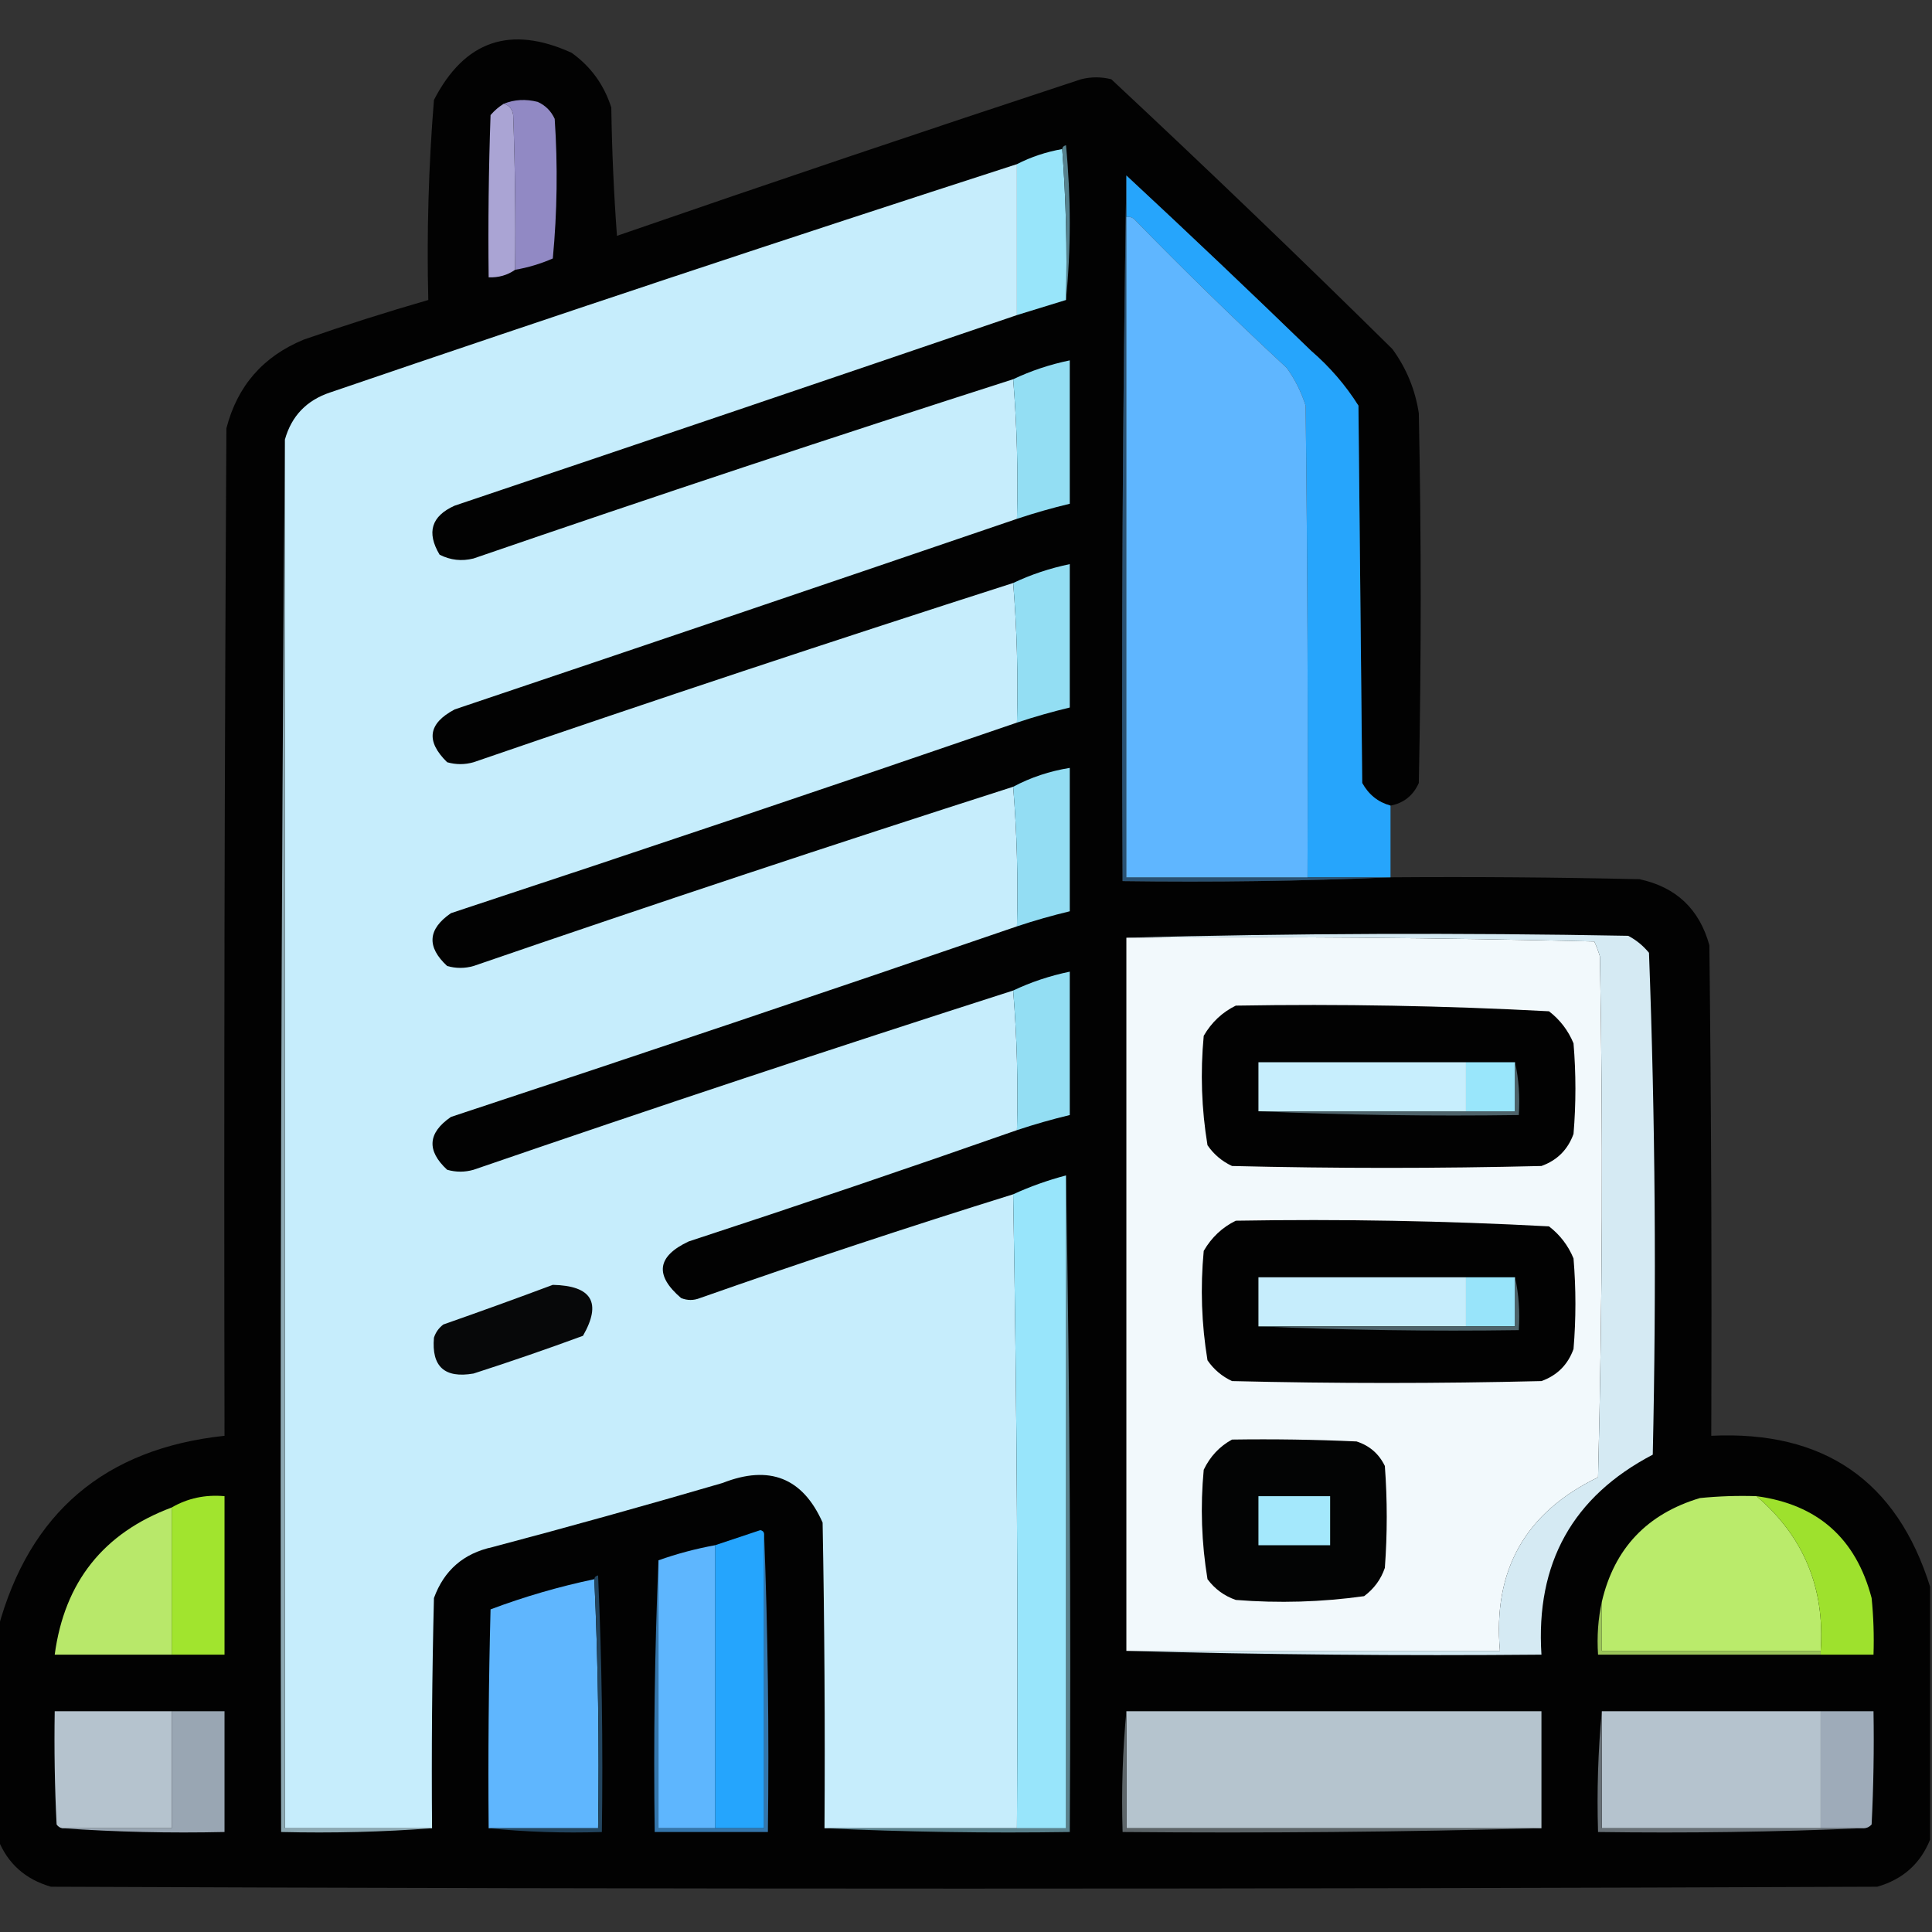 <?xml version="1.0" encoding="UTF-8"?>
<!DOCTYPE svg PUBLIC "-//W3C//DTD SVG 1.1//EN" "http://www.w3.org/Graphics/SVG/1.1/DTD/svg11.dtd">
<svg xmlns="http://www.w3.org/2000/svg" version="1.1" width="512px" height="512px" style="shape-rendering:geometricPrecision; text-rendering:geometricPrecision; image-rendering:optimizeQuality; fill-rule:evenodd; clip-rule:evenodd" xmlns:xlink="http://www.w3.org/1999/xlink">
<rect width="100%" height="100%" fill="#333333" stroke="none"/>
<g><path style="opacity:0.984" fill="#020202" d="M 368.5,213.5 C 365.207,212.59 362.707,210.59 361,207.5C 360.667,174.167 360.333,140.833 360,107.5C 356.581,102.077 352.415,97.244 347.5,93C 331.297,77.296 314.964,61.796 298.5,46.5C 297.5,108.095 297.167,170.429 297.5,233.5C 321.339,233.831 345.006,233.498 368.5,232.5C 390.503,232.333 412.503,232.5 434.5,233C 444.201,235.1 450.368,240.933 453,250.5C 453.5,293.832 453.667,337.165 453.5,380.5C 483.357,379.062 502.691,392.395 511.5,420.5C 511.5,442.833 511.5,465.167 511.5,487.5C 508.947,493.88 504.28,498.046 497.5,500C 336.167,500.667 174.833,500.667 13.5,500C 6.72,498.046 2.053,493.88 -0.5,487.5C -0.5,468.833 -0.5,450.167 -0.5,431.5C 7.791,400.886 27.791,383.886 59.5,380.5C 59.333,291.499 59.5,202.499 60,113.5C 62.901,102.263 69.735,94.43 80.5,90C 91.426,86.191 102.426,82.691 113.5,79.5C 113.07,61.786 113.57,44.119 115,26.5C 123.094,10.762 135.261,6.595 151.5,14C 156.578,17.642 160.078,22.475 162,28.5C 162.168,39.848 162.668,51.181 163.5,62.5C 204.389,48.37 245.389,34.537 286.5,21C 289.167,20.333 291.833,20.333 294.5,21C 319.637,44.469 344.47,68.302 369,92.5C 372.711,97.59 375.044,103.257 376,109.5C 376.667,142.167 376.667,174.833 376,207.5C 374.516,210.821 372.016,212.821 368.5,213.5 Z"/></g>
<g><path style="opacity:1" fill="#9189c4" d="M 133.5,27.5 C 136.304,26.362 139.304,26.195 142.5,27C 144.552,27.93 146.052,29.43 147,31.5C 147.833,43.847 147.666,56.18 146.5,68.5C 143.273,69.909 139.94,70.909 136.5,71.5C 136.667,57.829 136.5,44.163 136,30.5C 135.764,28.881 134.931,27.881 133.5,27.5 Z"/></g>
<g><path style="opacity:1" fill="#aaa4d4" d="M 133.5,27.5 C 134.931,27.881 135.764,28.881 136,30.5C 136.5,44.163 136.667,57.829 136.5,71.5C 134.485,72.924 132.152,73.591 129.5,73.5C 129.333,59.163 129.5,44.83 130,30.5C 131.039,29.29 132.206,28.29 133.5,27.5 Z"/></g>
<g><path style="opacity:1" fill="#98e5fa" d="M 281.5,39.5 C 282.496,52.656 282.829,65.99 282.5,79.5C 278.155,80.838 273.822,82.171 269.5,83.5C 269.5,70.167 269.5,56.833 269.5,43.5C 273.216,41.595 277.216,40.261 281.5,39.5 Z"/></g>
<g><path style="opacity:1" fill="#56828e" d="M 281.5,39.5 C 281.56,38.957 281.893,38.624 282.5,38.5C 283.826,52.328 283.826,65.994 282.5,79.5C 282.829,65.99 282.496,52.656 281.5,39.5 Z"/></g>
<g><path style="opacity:1" fill="#c6edfc" d="M 269.5,43.5 C 269.5,56.833 269.5,70.167 269.5,83.5C 219.968,100.4 170.301,117.233 120.5,134C 114.311,136.766 112.978,141.1 116.5,147C 119.366,148.457 122.366,148.79 125.5,148C 173.007,131.664 220.673,115.831 268.5,100.5C 269.495,112.655 269.829,124.989 269.5,137.5C 219.921,154.416 170.254,171.249 120.5,188C 113.435,191.726 112.768,196.392 118.5,202C 120.833,202.667 123.167,202.667 125.5,202C 173.007,185.664 220.673,169.831 268.5,154.5C 269.495,166.655 269.829,178.989 269.5,191.5C 219.639,208.62 169.639,225.454 119.5,242C 113.347,246.252 113.014,250.919 118.5,256C 120.833,256.667 123.167,256.667 125.5,256C 173.017,239.661 220.684,223.827 268.5,208.5C 269.495,220.655 269.829,232.989 269.5,245.5C 219.628,262.624 169.628,279.457 119.5,296C 113.347,300.252 113.014,304.919 118.5,310C 120.833,310.667 123.167,310.667 125.5,310C 173.017,293.661 220.684,277.827 268.5,262.5C 269.495,274.655 269.829,286.989 269.5,299.5C 240.64,309.62 211.64,319.454 182.5,329C 174.098,332.947 173.431,337.947 180.5,344C 182.167,344.667 183.833,344.667 185.5,344C 213.018,334.327 240.684,325.161 268.5,316.5C 269.499,372.331 269.832,428.331 269.5,484.5C 252.5,484.5 235.5,484.5 218.5,484.5C 218.667,457.498 218.5,430.498 218,403.5C 212.729,391.629 203.896,388.129 191.5,393C 171.269,398.915 150.935,404.582 130.5,410C 122.837,411.665 117.67,416.165 115,423.5C 114.5,443.831 114.333,464.164 114.5,484.5C 101.5,484.5 88.5,484.5 75.5,484.5C 75.5,361.833 75.5,239.167 75.5,116.5C 77.253,110.246 81.253,106.079 87.5,104C 148.006,83.331 208.673,63.164 269.5,43.5 Z"/></g>
<g><path style="opacity:1" fill="#26a5fc" d="M 298.5,46.5 C 314.964,61.796 331.297,77.296 347.5,93C 352.415,97.244 356.581,102.077 360,107.5C 360.333,140.833 360.667,174.167 361,207.5C 362.707,210.59 365.207,212.59 368.5,213.5C 368.5,219.833 368.5,226.167 368.5,232.5C 361.167,232.5 353.833,232.5 346.5,232.5C 346.667,190.832 346.5,149.165 346,107.5C 344.861,103.888 343.194,100.554 341,97.5C 327.195,84.696 313.695,71.529 300.5,58C 299.906,57.536 299.239,57.369 298.5,57.5C 298.5,53.833 298.5,50.167 298.5,46.5 Z"/></g>
<g><path style="opacity:1" fill="#295172" d="M 298.5,46.5 C 298.5,50.167 298.5,53.833 298.5,57.5C 298.5,115.833 298.5,174.167 298.5,232.5C 314.5,232.5 330.5,232.5 346.5,232.5C 353.833,232.5 361.167,232.5 368.5,232.5C 345.006,233.498 321.339,233.831 297.5,233.5C 297.167,170.429 297.5,108.095 298.5,46.5 Z"/></g>
<g><path style="opacity:1" fill="#5fb6ff" d="M 298.5,57.5 C 299.239,57.369 299.906,57.536 300.5,58C 313.695,71.529 327.195,84.696 341,97.5C 343.194,100.554 344.861,103.888 346,107.5C 346.5,149.165 346.667,190.832 346.5,232.5C 330.5,232.5 314.5,232.5 298.5,232.5C 298.5,174.167 298.5,115.833 298.5,57.5 Z"/></g>
<g><path style="opacity:1" fill="#93def3" d="M 269.5,137.5 C 269.829,124.989 269.495,112.655 268.5,100.5C 273.216,98.261 278.216,96.595 283.5,95.5C 283.5,108.167 283.5,120.833 283.5,133.5C 278.776,134.63 274.109,135.964 269.5,137.5 Z"/></g>
<g><path style="opacity:1" fill="#8eaab4" d="M 75.5,116.5 C 75.5,239.167 75.5,361.833 75.5,484.5C 88.5,484.5 101.5,484.5 114.5,484.5C 101.344,485.496 88.01,485.829 74.5,485.5C 74.167,362.332 74.501,239.332 75.5,116.5 Z"/></g>
<g><path style="opacity:1" fill="#93def3" d="M 269.5,191.5 C 269.829,178.989 269.495,166.655 268.5,154.5C 273.216,152.261 278.216,150.595 283.5,149.5C 283.5,162.167 283.5,174.833 283.5,187.5C 278.776,188.63 274.109,189.964 269.5,191.5 Z"/></g>
<g><path style="opacity:1" fill="#93ddf3" d="M 269.5,245.5 C 269.829,232.989 269.495,220.655 268.5,208.5C 273.14,206.027 278.14,204.36 283.5,203.5C 283.5,216.167 283.5,228.833 283.5,241.5C 278.776,242.63 274.109,243.964 269.5,245.5 Z"/></g>
<g><path style="opacity:1" fill="#f2f9fc" d="M 298.5,248.5 C 339.839,248.167 381.172,248.5 422.5,249.5C 423.098,250.795 423.598,252.128 424,253.5C 424.833,299.504 424.667,345.504 423.5,391.5C 404.245,400.775 395.578,416.108 397.5,437.5C 364.5,437.5 331.5,437.5 298.5,437.5C 298.5,374.5 298.5,311.5 298.5,248.5 Z"/></g>
<g><path style="opacity:1" fill="#d5eaf3" d="M 298.5,248.5 C 342.665,247.335 386.998,247.169 431.5,248C 433.624,249.122 435.457,250.622 437,252.5C 438.656,296.75 438.989,341.083 438,385.5C 416.777,396.596 406.943,414.263 408.5,438.5C 371.663,438.832 334.996,438.498 298.5,437.5C 331.5,437.5 364.5,437.5 397.5,437.5C 395.578,416.108 404.245,400.775 423.5,391.5C 424.667,345.504 424.833,299.504 424,253.5C 423.598,252.128 423.098,250.795 422.5,249.5C 381.172,248.5 339.839,248.167 298.5,248.5 Z"/></g>
<g><path style="opacity:1" fill="#93def3" d="M 269.5,299.5 C 269.829,286.989 269.495,274.655 268.5,262.5C 273.216,260.261 278.216,258.595 283.5,257.5C 283.5,270.167 283.5,282.833 283.5,295.5C 278.776,296.63 274.109,297.964 269.5,299.5 Z"/></g>
<g><path style="opacity:1" fill="#020202" d="M 327.5,266.5 C 355.231,266.026 382.897,266.526 410.5,268C 413.431,270.262 415.597,273.095 417,276.5C 417.667,284.5 417.667,292.5 417,300.5C 415.5,304.667 412.667,307.5 408.5,309C 381.167,309.667 353.833,309.667 326.5,309C 323.829,307.75 321.663,305.917 320,303.5C 318.413,293.908 318.08,284.242 319,274.5C 321.074,270.923 323.907,268.256 327.5,266.5 Z"/></g>
<g><path style="opacity:1" fill="#c7eefd" d="M 388.5,281.5 C 388.5,285.833 388.5,290.167 388.5,294.5C 370.167,294.5 351.833,294.5 333.5,294.5C 333.5,290.167 333.5,285.833 333.5,281.5C 351.833,281.5 370.167,281.5 388.5,281.5 Z"/></g>
<g><path style="opacity:1" fill="#99e6fb" d="M 388.5,281.5 C 392.833,281.5 397.167,281.5 401.5,281.5C 401.5,285.833 401.5,290.167 401.5,294.5C 397.167,294.5 392.833,294.5 388.5,294.5C 388.5,290.167 388.5,285.833 388.5,281.5 Z"/></g>
<g><path style="opacity:1" fill="#4d6269" d="M 401.5,281.5 C 402.486,285.97 402.819,290.637 402.5,295.5C 379.327,295.831 356.327,295.498 333.5,294.5C 351.833,294.5 370.167,294.5 388.5,294.5C 392.833,294.5 397.167,294.5 401.5,294.5C 401.5,290.167 401.5,285.833 401.5,281.5 Z"/></g>
<g><path style="opacity:1" fill="#5a818c" d="M 282.5,311.5 C 283.499,369.331 283.832,427.331 283.5,485.5C 261.66,485.831 239.994,485.497 218.5,484.5C 235.5,484.5 252.5,484.5 269.5,484.5C 273.833,484.5 278.167,484.5 282.5,484.5C 282.5,426.833 282.5,369.167 282.5,311.5 Z"/></g>
<g><path style="opacity:1" fill="#98e5fb" d="M 282.5,311.5 C 282.5,369.167 282.5,426.833 282.5,484.5C 278.167,484.5 273.833,484.5 269.5,484.5C 269.832,428.331 269.499,372.331 268.5,316.5C 272.952,314.459 277.618,312.792 282.5,311.5 Z"/></g>
<g><path style="opacity:1" fill="#020202" d="M 327.5,323.5 C 355.231,323.026 382.897,323.526 410.5,325C 413.431,327.262 415.597,330.095 417,333.5C 417.667,341.5 417.667,349.5 417,357.5C 415.5,361.667 412.667,364.5 408.5,366C 381.167,366.667 353.833,366.667 326.5,366C 323.829,364.75 321.663,362.917 320,360.5C 318.413,350.908 318.08,341.242 319,331.5C 321.074,327.923 323.907,325.256 327.5,323.5 Z"/></g>
<g><path style="opacity:1" fill="#c6edfc" d="M 388.5,338.5 C 388.5,342.833 388.5,347.167 388.5,351.5C 370.167,351.5 351.833,351.5 333.5,351.5C 333.5,347.167 333.5,342.833 333.5,338.5C 351.833,338.5 370.167,338.5 388.5,338.5 Z"/></g>
<g><path style="opacity:1" fill="#98e4fa" d="M 388.5,338.5 C 392.833,338.5 397.167,338.5 401.5,338.5C 401.5,342.833 401.5,347.167 401.5,351.5C 397.167,351.5 392.833,351.5 388.5,351.5C 388.5,347.167 388.5,342.833 388.5,338.5 Z"/></g>
<g><path style="opacity:1" fill="#070809" d="M 146.5,340.5 C 156.855,340.724 159.522,345.224 154.5,354C 144.919,357.527 135.252,360.86 125.5,364C 117.83,365.327 114.33,362.161 115,354.5C 115.465,353.069 116.299,351.903 117.5,351C 127.292,347.572 136.959,344.072 146.5,340.5 Z"/></g>
<g><path style="opacity:1" fill="#4d6269" d="M 401.5,338.5 C 402.486,342.97 402.819,347.637 402.5,352.5C 379.327,352.831 356.327,352.498 333.5,351.5C 351.833,351.5 370.167,351.5 388.5,351.5C 392.833,351.5 397.167,351.5 401.5,351.5C 401.5,347.167 401.5,342.833 401.5,338.5 Z"/></g>
<g><path style="opacity:1" fill="#030404" d="M 326.5,381.5 C 337.505,381.333 348.505,381.5 359.5,382C 362.937,383.105 365.437,385.272 367,388.5C 367.667,397.5 367.667,406.5 367,415.5C 365.969,418.539 364.135,421.039 361.5,423C 350.225,424.576 338.892,424.909 327.5,424C 324.438,422.939 321.938,421.106 320,418.5C 318.413,408.908 318.08,399.242 319,389.5C 320.69,385.979 323.19,383.312 326.5,381.5 Z"/></g>
<g><path style="opacity:1" fill="#a1e42e" d="M 45.5,438.5 C 45.5,425.5 45.5,412.5 45.5,399.5C 49.726,397.044 54.392,396.044 59.5,396.5C 59.5,410.5 59.5,424.5 59.5,438.5C 54.833,438.5 50.167,438.5 45.5,438.5 Z"/></g>
<g><path style="opacity:1" fill="#a4e8fc" d="M 333.5,396.5 C 339.833,396.5 346.167,396.5 352.5,396.5C 352.5,400.833 352.5,405.167 352.5,409.5C 346.167,409.5 339.833,409.5 333.5,409.5C 333.5,405.167 333.5,400.833 333.5,396.5 Z"/></g>
<g><path style="opacity:1" fill="#baeb6b" d="M 465.5,396.5 C 477.993,407.174 483.66,420.84 482.5,437.5C 463.167,437.5 443.833,437.5 424.5,437.5C 424.5,433.167 424.5,428.833 424.5,424.5C 427.793,410.371 436.46,401.204 450.5,397C 455.489,396.501 460.489,396.334 465.5,396.5 Z"/></g>
<g><path style="opacity:1" fill="#9ee12d" d="M 465.5,396.5 C 481.681,398.678 491.848,407.678 496,423.5C 496.499,428.489 496.666,433.489 496.5,438.5C 491.833,438.5 487.167,438.5 482.5,438.5C 482.5,438.167 482.5,437.833 482.5,437.5C 483.66,420.84 477.993,407.174 465.5,396.5 Z"/></g>
<g><path style="opacity:1" fill="#b8e86a" d="M 45.5,399.5 C 45.5,412.5 45.5,425.5 45.5,438.5C 35.167,438.5 24.833,438.5 14.5,438.5C 17.081,419.261 27.414,406.261 45.5,399.5 Z"/></g>
<g><path style="opacity:1" fill="#25a5fd" d="M 202.5,406.5 C 202.5,432.5 202.5,458.5 202.5,484.5C 198.167,484.5 193.833,484.5 189.5,484.5C 189.5,459.5 189.5,434.5 189.5,409.5C 193.476,408.171 197.476,406.838 201.5,405.5C 202.107,405.624 202.44,405.957 202.5,406.5 Z"/></g>
<g><path style="opacity:1" fill="#5eb6fe" d="M 189.5,409.5 C 189.5,434.5 189.5,459.5 189.5,484.5C 184.5,484.5 179.5,484.5 174.5,484.5C 174.5,460.833 174.5,437.167 174.5,413.5C 179.372,411.766 184.372,410.433 189.5,409.5 Z"/></g>
<g><path style="opacity:1" fill="#3576ab" d="M 202.5,406.5 C 203.498,432.661 203.831,458.995 203.5,485.5C 193.5,485.5 183.5,485.5 173.5,485.5C 173.169,461.328 173.502,437.328 174.5,413.5C 174.5,437.167 174.5,460.833 174.5,484.5C 179.5,484.5 184.5,484.5 189.5,484.5C 193.833,484.5 198.167,484.5 202.5,484.5C 202.5,458.5 202.5,432.5 202.5,406.5 Z"/></g>
<g><path style="opacity:1" fill="#5fb6fe" d="M 157.5,418.5 C 158.497,440.327 158.831,462.327 158.5,484.5C 148.833,484.5 139.167,484.5 129.5,484.5C 129.333,465.164 129.5,445.83 130,426.5C 138.943,423.139 148.109,420.472 157.5,418.5 Z"/></g>
<g><path style="opacity:1" fill="#23455f" d="M 157.5,418.5 C 157.56,417.957 157.893,417.624 158.5,417.5C 159.5,440.157 159.833,462.824 159.5,485.5C 149.319,485.827 139.319,485.494 129.5,484.5C 139.167,484.5 148.833,484.5 158.5,484.5C 158.831,462.327 158.497,440.327 157.5,418.5 Z"/></g>
<g><path style="opacity:1" fill="#9cc55a" d="M 424.5,424.5 C 424.5,428.833 424.5,433.167 424.5,437.5C 443.833,437.5 463.167,437.5 482.5,437.5C 482.5,437.833 482.5,438.167 482.5,438.5C 462.833,438.5 443.167,438.5 423.5,438.5C 423.181,433.637 423.514,428.97 424.5,424.5 Z"/></g>
<g><path style="opacity:1" fill="#b5c3ce" d="M 45.5,453.5 C 45.5,463.833 45.5,474.167 45.5,484.5C 35.833,484.5 26.167,484.5 16.5,484.5C 15.883,484.389 15.383,484.056 15,483.5C 14.5,473.506 14.334,463.506 14.5,453.5C 24.833,453.5 35.167,453.5 45.5,453.5 Z"/></g>
<g><path style="opacity:1" fill="#99a6b3" d="M 45.5,453.5 C 50.167,453.5 54.833,453.5 59.5,453.5C 59.5,464.167 59.5,474.833 59.5,485.5C 44.99,485.829 30.657,485.496 16.5,484.5C 26.167,484.5 35.833,484.5 45.5,484.5C 45.5,474.167 45.5,463.833 45.5,453.5 Z"/></g>
<g><path style="opacity:1" fill="#b5c4ce" d="M 298.5,453.5 C 335.167,453.5 371.833,453.5 408.5,453.5C 408.5,463.833 408.5,474.167 408.5,484.5C 371.833,484.5 335.167,484.5 298.5,484.5C 298.5,474.167 298.5,463.833 298.5,453.5 Z"/></g>
<g><path style="opacity:1" fill="#b5c3ce" d="M 424.5,453.5 C 443.833,453.5 463.167,453.5 482.5,453.5C 482.5,463.833 482.5,474.167 482.5,484.5C 463.167,484.5 443.833,484.5 424.5,484.5C 424.5,474.167 424.5,463.833 424.5,453.5 Z"/></g>
<g><path style="opacity:1" fill="#9eabb9" d="M 482.5,453.5 C 487.167,453.5 491.833,453.5 496.5,453.5C 496.666,463.506 496.5,473.506 496,483.5C 495.329,484.252 494.496,484.586 493.5,484.5C 489.833,484.5 486.167,484.5 482.5,484.5C 482.5,474.167 482.5,463.833 482.5,453.5 Z"/></g>
<g><path style="opacity:1" fill="#5d6569" d="M 298.5,453.5 C 298.5,463.833 298.5,474.167 298.5,484.5C 335.167,484.5 371.833,484.5 408.5,484.5C 371.67,485.498 334.67,485.832 297.5,485.5C 297.172,474.654 297.506,463.987 298.5,453.5 Z"/></g>
<g><path style="opacity:1" fill="#687076" d="M 424.5,453.5 C 424.5,463.833 424.5,474.167 424.5,484.5C 443.833,484.5 463.167,484.5 482.5,484.5C 486.167,484.5 489.833,484.5 493.5,484.5C 470.339,485.498 447.006,485.831 423.5,485.5C 423.172,474.654 423.506,463.987 424.5,453.5 Z"/></g>
</svg>
